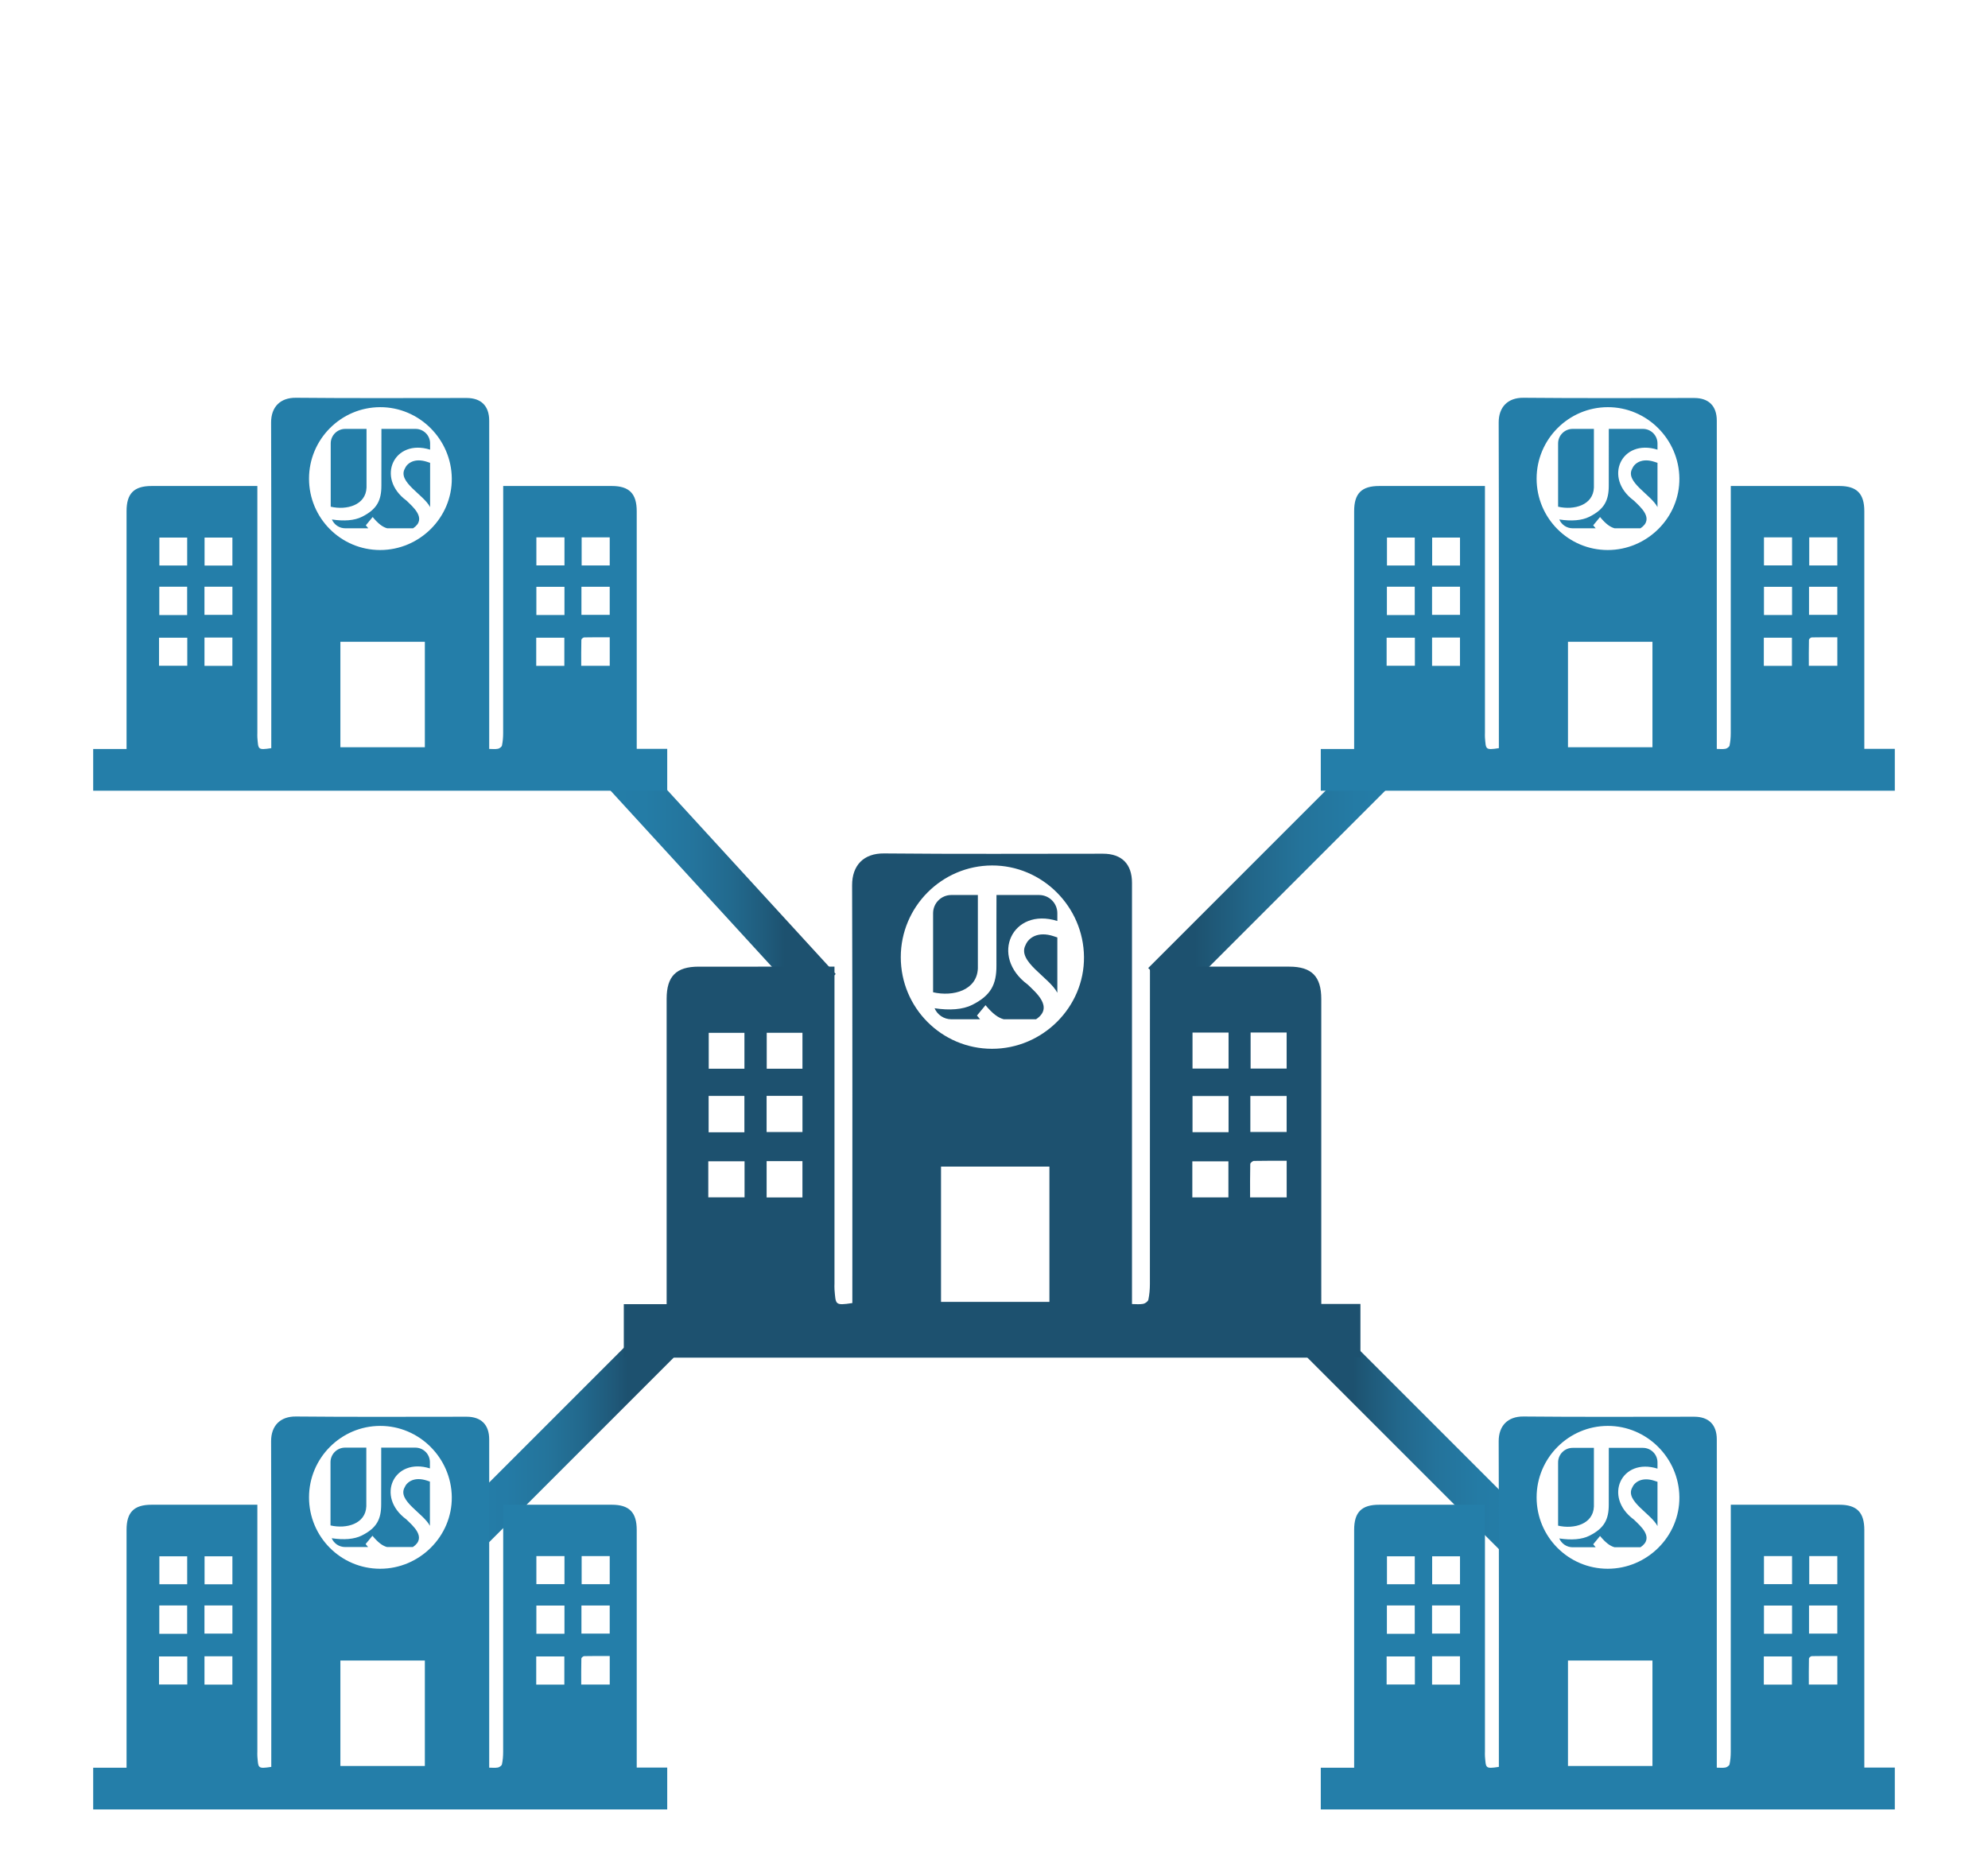 <?xml version="1.0" encoding="utf-8"?>
<!-- Generator: Adobe Illustrator 25.0.0, SVG Export Plug-In . SVG Version: 6.00 Build 0)  -->
<svg version="1.1" id="Layer_1" xmlns="http://www.w3.org/2000/svg" xmlns:xlink="http://www.w3.org/1999/xlink" x="0px" y="0px"
	 viewBox="0 0 288 270" style="enable-background:new 0 0 288 270;" xml:space="preserve">
<style type="text/css">
	.st0{fill:url(#SVGID_1_);}
	.st1{fill:url(#SVGID_2_);}
	.st2{fill:url(#SVGID_3_);}
	.st3{fill:url(#SVGID_4_);}
	.st4{fill:#1D516F;}
	.st5{fill:#247EA9;}
</style>
<g>
	<linearGradient id="SVGID_1_" gradientUnits="userSpaceOnUse" x1="82.377" y1="124.504" x2="121.071" y2="124.504">
		<stop  offset="0" style="stop-color:#247EA9"/>
		<stop  offset="0.286" style="stop-color:#247CA6"/>
		<stop  offset="0.466" style="stop-color:#24749C"/>
		<stop  offset="0.615" style="stop-color:#22698D"/>
		<stop  offset="0.748" style="stop-color:#1F5A7A"/>
		<stop  offset="0.81" style="stop-color:#1D516F"/>
	</linearGradient>
	<polygon class="st0" points="116.566,145.227 82.377,107.908 86.882,103.78 121.071,141.1 	"/>
	<linearGradient id="SVGID_2_" gradientUnits="userSpaceOnUse" x1="187.664" y1="208.164" x2="222.763" y2="208.164">
		<stop  offset="0.24" style="stop-color:#1D516F"/>
		<stop  offset="0.281" style="stop-color:#1E5776"/>
		<stop  offset="0.426" style="stop-color:#22678B"/>
		<stop  offset="0.584" style="stop-color:#24739B"/>
		<stop  offset="0.761" style="stop-color:#247BA5"/>
		<stop  offset="1" style="stop-color:#247EA9"/>
	</linearGradient>
	<polygon class="st1" points="218.442,225.713 187.664,194.935 191.985,190.614 222.763,221.392 	"/>
	<linearGradient id="SVGID_3_" gradientUnits="userSpaceOnUse" x1="64.722" y1="208.234" x2="98.704" y2="208.234">
		<stop  offset="0" style="stop-color:#247EA9"/>
		<stop  offset="0.254" style="stop-color:#247BA6"/>
		<stop  offset="0.43" style="stop-color:#24749B"/>
		<stop  offset="0.582" style="stop-color:#22688C"/>
		<stop  offset="0.72" style="stop-color:#1F5878"/>
		<stop  offset="0.77" style="stop-color:#1D516F"/>
	</linearGradient>
	<polygon class="st2" points="69.043,225.225 98.705,195.563 94.384,191.242 64.722,220.904 	"/>
	<linearGradient id="SVGID_4_" gradientUnits="userSpaceOnUse" x1="166.34" y1="124.504" x2="206.449" y2="124.504">
		<stop  offset="0.168" style="stop-color:#1D516F"/>
		<stop  offset="0.2" style="stop-color:#1E5573"/>
		<stop  offset="0.37" style="stop-color:#226689"/>
		<stop  offset="0.552" style="stop-color:#24739A"/>
		<stop  offset="0.751" style="stop-color:#247BA5"/>
		<stop  offset="1" style="stop-color:#247EA9"/>
	</linearGradient>
	<polygon class="st3" points="170.661,144.558 206.449,108.77 202.128,104.449 166.34,140.238 	"/>
	<path class="st4" d="M191.415,188.897c1.848,0,3.717,0,5.669,0c0,2.641,0,5.168,0,7.782c-35.531,0-71.084,0-106.714,0
		c0-2.53,0-5.06,0-7.752c2.06,0,4.128,0,6.205,0c0-1.061,0-1.96,0-2.859c0-13.791,0-27.582,0-41.373c0-3.273,1.382-4.66,4.644-4.661
		c6.145-0.002,12.29-0.001,18.434-0.001c0.374,0,0.747,0,1.238,0c0,0.53,0,0.939,0,1.348c0,14.838,0,29.677,0,44.515
		c0,0.314-0.024,0.631,0.004,0.942c0.191,2.135,0.013,2.328,2.583,1.929c0-20.177,0.03-40.35-0.034-60.523
		c-0.009-2.866,1.663-4.64,4.616-4.611c10.578,0.104,21.157,0.04,31.736,0.041c2.707,0,4.195,1.494,4.195,4.214
		c0.001,19.796,0,39.592,0,59.388c0,0.485,0,0.97,0,1.636c0.537,0,1.092,0.07,1.617-0.027c0.289-0.054,0.702-0.35,0.755-0.601
		c0.158-0.743,0.221-1.517,0.222-2.279c0.011-14.873,0.008-29.747,0.008-44.62c0-0.409,0-0.818,0-1.352c0.488,0,0.861,0,1.234,0
		c6.319,0,12.639-0.002,18.958,0.001c3.236,0.002,4.628,1.415,4.628,4.684c0,13.791,0,27.582,0,41.373
		C191.415,186.961,191.415,187.831,191.415,188.897z M130.495,138.659c-0.002,7.331,5.908,13.269,13.214,13.275
		c7.342,0.007,13.399-6.044,13.328-13.314c-0.071-7.297-6.065-13.26-13.315-13.244C136.432,125.393,130.497,131.353,130.495,138.659
		z M152.028,168.998c-5.279,0-10.49,0-15.703,0c0,6.579,0,13.083,0,19.602c5.27,0,10.456,0,15.703,0
		C152.028,182.06,152.028,175.581,152.028,168.998z M177.981,164.018c0-1.781,0-3.502,0-5.244c-1.791,0-3.511,0-5.222,0
		c0,1.805,0,3.528,0,5.244C174.542,164.018,176.24,164.018,177.981,164.018z M181.137,163.986c1.832,0,3.553,0,5.258,0
		c0-1.789,0-3.485,0-5.217c-1.781,0-3.498,0-5.258,0C181.137,160.541,181.137,162.238,181.137,163.986z M177.959,173.464
		c0-1.736,0-3.475,0-5.226c-1.784,0-3.502,0-5.227,0c0,1.777,0,3.47,0,5.226C174.482,173.464,176.174,173.464,177.959,173.464z
		 M181.175,149.577c0,1.821,0,3.536,0,5.223c1.802,0,3.519,0,5.22,0c0-1.786,0-3.477,0-5.223
		C184.644,149.577,182.953,149.577,181.175,149.577z M186.399,168.157c-1.634,0-3.192-0.016-4.748,0.02
		c-0.187,0.004-0.523,0.285-0.527,0.444c-0.039,1.615-0.024,3.231-0.024,4.842c1.865,0,3.554,0,5.3,0
		C186.399,171.712,186.399,170.021,186.399,168.157z M172.759,149.582c0,1.818,0,3.533,0,5.217c1.804,0,3.52,0,5.222,0
		c0-1.783,0-3.47,0-5.217C176.223,149.582,174.534,149.582,172.759,149.582z M102.61,173.452c1.826,0,3.519,0,5.252,0
		c0-1.772,0-3.469,0-5.22c-1.77,0-3.489,0-5.252,0C102.61,170.004,102.61,171.699,102.61,173.452z M107.839,164.032
		c0-1.799,0-3.52,0-5.275c-1.764,0-3.455,0-5.18,0c0,1.786,0,3.508,0,5.275C104.397,164.032,106.061,164.032,107.839,164.032z
		 M111.057,163.99c1.771,0,3.487,0,5.196,0c0-1.787,0-3.485,0-5.24c-1.751,0-3.442,0-5.196,0
		C111.057,160.524,111.057,162.246,111.057,163.99z M111.06,173.472c1.751,0,3.438,0,5.189,0c0-1.773,0-3.491,0-5.262
		c-1.751,0-3.441,0-5.189,0C111.06,169.983,111.06,171.701,111.06,173.472z M102.674,149.622c0,1.776,0,3.489,0,5.196
		c1.777,0,3.466,0,5.17,0c0-1.767,0-3.458,0-5.196C106.088,149.622,104.4,149.622,102.674,149.622z M111.075,149.617
		c0,1.772,0,3.489,0,5.206c1.772,0,3.463,0,5.176,0c0-1.764,0-3.457,0-5.206C114.499,149.617,112.809,149.617,111.075,149.617z
		 M135.176,143.745v-11.451c0-1.457,1.181-2.638,2.638-2.638h3.848v10.626C141.535,143.469,138.07,144.416,135.176,143.745z
		 M152.618,135.617c-2.247-0.735-3.61,0.222-4.039,1.273c-1.284,2.396,3.432,4.671,4.597,6.929v-8.016
		C152.91,135.709,152.618,135.617,152.618,135.617z M141.532,147.118l1.239-1.502c1.049,1.256,1.815,1.812,2.634,2.04h4.688
		c2.607-1.734-0.069-3.911-1.195-5.015c-5.602-4.121-2.247-11.263,4.278-9.224v-1.122c0-1.457-1.181-2.638-2.638-2.638h-6.178
		c-0.003,1.166-0.017,6.833-0.007,10.242c0.008,2.729-0.813,4.32-3.521,5.676c-1.357,0.679-3.26,0.82-5.442,0.484
		c0.404,0.94,1.337,1.598,2.425,1.598h4.17C141.824,147.466,141.649,147.269,141.532,147.118z"/>
	<path class="st5" d="M92.242,108.483c1.44,0,2.897,0,4.418,0c0,2.058,0,4.027,0,6.064c-27.689,0-55.394,0-83.16,0
		c0-1.972,0-3.943,0-6.041c1.605,0,3.217,0,4.835,0c0-0.827,0-1.528,0-2.228c0-10.747,0-21.494,0-32.241
		c0-2.55,1.077-3.632,3.619-3.632c4.788-0.002,9.577,0,14.365,0c0.291,0,0.582,0,0.965,0c0,0.413,0,0.732,0,1.05
		c0,11.563,0,23.126,0,34.689c0,0.245-0.018,0.491,0.003,0.734c0.149,1.664,0.01,1.814,2.013,1.503
		c0-15.723,0.023-31.444-0.026-47.164c-0.007-2.233,1.296-3.616,3.597-3.594c8.243,0.081,16.487,0.031,24.731,0.032
		c2.109,0,3.269,1.165,3.269,3.284c0.001,15.427,0,30.853,0,46.28c0,0.378,0,0.756,0,1.275c0.418,0,0.851,0.054,1.26-0.021
		c0.225-0.042,0.547-0.273,0.588-0.468c0.123-0.579,0.172-1.182,0.173-1.776c0.009-11.59,0.007-23.181,0.007-34.771
		c0-0.319,0-0.637,0-1.054c0.38,0,0.671,0,0.962,0c4.925,0,9.849-0.002,14.774,0.001c2.521,0.001,3.607,1.103,3.607,3.65
		c0,10.747,0,21.494,0,32.241C92.242,106.974,92.242,107.653,92.242,108.483z M44.768,69.334
		c-0.002,5.713,4.604,10.34,10.297,10.345c5.722,0.005,10.441-4.71,10.386-10.375c-0.055-5.687-4.726-10.333-10.376-10.32
		C49.395,58.996,44.77,63.64,44.768,69.334z M61.548,92.976c-4.114,0-8.174,0-12.237,0c0,5.127,0,10.195,0,15.275
		c4.107,0,8.148,0,12.237,0C61.548,103.155,61.548,98.106,61.548,92.976z M81.773,89.095c0-1.388,0-2.729,0-4.087
		c-1.396,0-2.736,0-4.07,0c0,1.407,0,2.75,0,4.087C79.093,89.095,80.416,89.095,81.773,89.095z M84.232,89.07
		c1.428,0,2.769,0,4.097,0c0-1.394,0-2.716,0-4.066c-1.388,0-2.726,0-4.097,0C84.232,86.386,84.232,87.708,84.232,89.07z
		 M81.756,96.457c0-1.353,0-2.708,0-4.072c-1.39,0-2.729,0-4.073,0c0,1.385,0,2.704,0,4.072
		C79.046,96.457,80.365,96.457,81.756,96.457z M84.262,77.842c0,1.419,0,2.756,0,4.07c1.404,0,2.742,0,4.068,0
		c0-1.392,0-2.71,0-4.07C86.965,77.842,85.647,77.842,84.262,77.842z M88.332,92.321c-1.273,0-2.487-0.012-3.7,0.016
		c-0.146,0.003-0.408,0.222-0.411,0.346c-0.031,1.258-0.019,2.518-0.019,3.773c1.453,0,2.769,0,4.13,0
		C88.332,95.091,88.332,93.774,88.332,92.321z M77.704,77.846c0,1.417,0,2.754,0,4.065c1.406,0,2.743,0,4.07,0
		c0-1.389,0-2.704,0-4.065C80.403,77.846,79.087,77.846,77.704,77.846z M23.038,96.447c1.423,0,2.742,0,4.093,0
		c0-1.381,0-2.703,0-4.068c-1.379,0-2.719,0-4.093,0C23.038,93.76,23.038,95.081,23.038,96.447z M27.113,89.106
		c0-1.402,0-2.743,0-4.11c-1.374,0-2.692,0-4.036,0c0,1.392,0,2.734,0,4.11C24.431,89.106,25.728,89.106,27.113,89.106z
		 M29.621,89.074c1.38,0,2.717,0,4.049,0c0-1.393,0-2.716,0-4.083c-1.364,0-2.683,0-4.049,0
		C29.621,86.373,29.621,87.715,29.621,89.074z M29.623,96.463c1.365,0,2.679,0,4.043,0c0-1.382,0-2.72,0-4.101
		c-1.364,0-2.682,0-4.043,0C29.623,93.744,29.623,95.083,29.623,96.463z M23.088,77.877c0,1.384,0,2.719,0,4.049
		c1.385,0,2.701,0,4.029,0c0-1.377,0-2.694,0-4.049C25.749,77.877,24.433,77.877,23.088,77.877z M29.635,77.873
		c0,1.381,0,2.719,0,4.057c1.381,0,2.698,0,4.033,0c0-1.375,0-2.694,0-4.057C32.303,77.873,30.986,77.873,29.635,77.873z
		 M47.91,73.403v-9.161c0-1.166,0.945-2.11,2.11-2.11h3.078v8.501C52.997,73.182,50.225,73.94,47.91,73.403z M61.863,66.901
		c-1.798-0.588-2.888,0.178-3.231,1.018c-1.027,1.917,2.745,3.737,3.678,5.543v-6.413C62.097,66.974,61.863,66.901,61.863,66.901z
		 M52.995,76.101l0.991-1.202c0.839,1.005,1.452,1.45,2.107,1.632h3.75c2.086-1.387-0.055-3.129-0.956-4.012
		c-4.481-3.297-1.797-9.01,3.423-7.379v-0.898c0-1.166-0.945-2.11-2.11-2.11h-4.943c-0.002,0.933-0.014,5.466-0.006,8.194
		c0.006,2.183-0.65,3.456-2.816,4.541c-1.085,0.543-2.608,0.656-4.354,0.387c0.323,0.752,1.07,1.278,1.94,1.278h3.336
		C53.228,76.38,53.089,76.222,52.995,76.101z"/>
	<path class="st5" d="M92.242,256.062c1.44,0,2.897,0,4.418,0c0,2.058,0,4.027,0,6.064c-27.689,0-55.394,0-83.16,0
		c0-1.972,0-3.943,0-6.041c1.605,0,3.217,0,4.835,0c0-0.827,0-1.528,0-2.228c0-10.747,0-21.494,0-32.241
		c0-2.55,1.077-3.632,3.619-3.632c4.788-0.002,9.577,0,14.365,0c0.291,0,0.582,0,0.965,0c0,0.413,0,0.732,0,1.05
		c0,11.563,0,23.126,0,34.689c0,0.245-0.018,0.491,0.003,0.734c0.149,1.664,0.01,1.814,2.013,1.503
		c0-15.723,0.023-31.444-0.026-47.164c-0.007-2.233,1.296-3.616,3.597-3.594c8.243,0.081,16.487,0.031,24.731,0.032
		c2.109,0,3.269,1.165,3.269,3.284c0.001,15.427,0,30.853,0,46.28c0,0.378,0,0.756,0,1.275c0.418,0,0.851,0.054,1.26-0.021
		c0.225-0.042,0.547-0.273,0.588-0.468c0.123-0.579,0.172-1.182,0.173-1.776c0.009-11.59,0.007-23.181,0.007-34.771
		c0-0.319,0-0.637,0-1.054c0.38,0,0.671,0,0.962,0c4.925,0,9.849-0.002,14.774,0.001c2.521,0.001,3.607,1.103,3.607,3.65
		c0,10.747,0,21.494,0,32.241C92.242,254.553,92.242,255.232,92.242,256.062z M44.768,216.913
		c-0.002,5.713,4.604,10.34,10.297,10.345c5.722,0.005,10.441-4.71,10.386-10.375c-0.055-5.687-4.726-10.333-10.376-10.32
		C49.395,206.575,44.77,211.22,44.768,216.913z M61.548,240.555c-4.114,0-8.174,0-12.237,0c0,5.127,0,10.195,0,15.275
		c4.107,0,8.148,0,12.237,0C61.548,250.734,61.548,245.685,61.548,240.555z M81.773,236.675c0-1.388,0-2.729,0-4.087
		c-1.396,0-2.736,0-4.07,0c0,1.407,0,2.75,0,4.087C79.093,236.675,80.416,236.675,81.773,236.675z M84.232,236.649
		c1.428,0,2.769,0,4.097,0c0-1.394,0-2.716,0-4.066c-1.388,0-2.726,0-4.097,0C84.232,233.965,84.232,235.288,84.232,236.649z
		 M81.756,244.036c0-1.352,0-2.708,0-4.072c-1.39,0-2.729,0-4.073,0c0,1.385,0,2.704,0,4.072
		C79.046,244.036,80.365,244.036,81.756,244.036z M84.262,225.421c0,1.419,0,2.756,0,4.07c1.404,0,2.742,0,4.068,0
		c0-1.392,0-2.71,0-4.07C86.965,225.421,85.647,225.421,84.262,225.421z M88.332,239.9c-1.273,0-2.487-0.012-3.7,0.016
		c-0.146,0.003-0.408,0.222-0.411,0.346c-0.031,1.258-0.019,2.518-0.019,3.773c1.453,0,2.769,0,4.13,0
		C88.332,242.67,88.332,241.353,88.332,239.9z M77.704,225.425c0,1.417,0,2.754,0,4.065c1.406,0,2.743,0,4.07,0
		c0-1.389,0-2.704,0-4.065C80.403,225.425,79.087,225.425,77.704,225.425z M23.038,244.026c1.423,0,2.742,0,4.093,0
		c0-1.381,0-2.703,0-4.068c-1.379,0-2.719,0-4.093,0C23.038,241.339,23.038,242.66,23.038,244.026z M27.113,236.685
		c0-1.402,0-2.743,0-4.11c-1.374,0-2.692,0-4.036,0c0,1.392,0,2.734,0,4.11C24.431,236.685,25.728,236.685,27.113,236.685z
		 M29.621,236.653c1.38,0,2.717,0,4.049,0c0-1.393,0-2.716,0-4.083c-1.364,0-2.683,0-4.049,0
		C29.621,233.952,29.621,235.294,29.621,236.653z M29.623,244.042c1.365,0,2.679,0,4.043,0c0-1.382,0-2.72,0-4.101
		c-1.364,0-2.682,0-4.043,0C29.623,241.323,29.623,242.662,29.623,244.042z M23.088,225.456c0,1.384,0,2.719,0,4.049
		c1.385,0,2.701,0,4.029,0c0-1.377,0-2.694,0-4.049C25.749,225.456,24.433,225.456,23.088,225.456z M29.635,225.452
		c0,1.381,0,2.719,0,4.057c1.381,0,2.698,0,4.033,0c0-1.375,0-2.694,0-4.057C32.303,225.452,30.986,225.452,29.635,225.452z
		 M47.88,220.982v-9.161c0-1.166,0.945-2.11,2.11-2.11h3.078v8.501C52.967,220.761,50.195,221.519,47.88,220.982z M61.833,214.48
		c-1.798-0.588-2.888,0.178-3.231,1.018c-1.027,1.917,2.745,3.737,3.678,5.543v-6.413C62.067,214.553,61.833,214.48,61.833,214.48z
		 M52.965,223.681l0.991-1.202c0.839,1.005,1.452,1.45,2.107,1.632h3.75c2.086-1.387-0.055-3.129-0.956-4.012
		c-4.481-3.297-1.797-9.01,3.423-7.379v-0.898c0-1.166-0.945-2.11-2.11-2.11h-4.943c-0.002,0.933-0.014,5.466-0.006,8.194
		c0.006,2.183-0.65,3.456-2.816,4.541c-1.085,0.543-2.608,0.656-4.354,0.387c0.323,0.752,1.07,1.278,1.94,1.278h3.336
		C53.198,223.959,53.058,223.801,52.965,223.681z"/>
	<path class="st5" d="M270.082,108.483c1.44,0,2.897,0,4.418,0c0,2.058,0,4.027,0,6.064c-27.689,0-55.394,0-83.16,0
		c0-1.972,0-3.943,0-6.041c1.605,0,3.217,0,4.835,0c0-0.827,0-1.528,0-2.228c0-10.747,0-21.494,0-32.241
		c0-2.55,1.077-3.632,3.619-3.632c4.788-0.002,9.577,0,14.365,0c0.291,0,0.582,0,0.965,0c0,0.413,0,0.732,0,1.05
		c0,11.563,0,23.126,0,34.689c0,0.245-0.018,0.491,0.003,0.734c0.149,1.664,0.01,1.814,2.013,1.503
		c0-15.723,0.023-31.444-0.026-47.164c-0.007-2.233,1.296-3.616,3.597-3.594c8.243,0.081,16.487,0.031,24.731,0.032
		c2.109,0,3.269,1.165,3.269,3.284c0.001,15.427,0,30.853,0,46.28c0,0.378,0,0.756,0,1.275c0.418,0,0.851,0.054,1.26-0.021
		c0.225-0.042,0.547-0.273,0.588-0.468c0.123-0.579,0.172-1.182,0.173-1.776c0.009-11.59,0.007-23.181,0.007-34.771
		c0-0.319,0-0.637,0-1.054c0.38,0,0.671,0,0.962,0c4.925,0,9.849-0.002,14.774,0.001c2.521,0.001,3.607,1.103,3.607,3.65
		c0,10.747,0,21.494,0,32.241C270.082,106.974,270.082,107.653,270.082,108.483z M222.608,69.334
		c-0.002,5.713,4.604,10.34,10.297,10.345c5.722,0.005,10.441-4.71,10.386-10.375c-0.055-5.687-4.726-10.333-10.376-10.32
		C227.235,58.996,222.61,63.64,222.608,69.334z M239.389,92.976c-4.114,0-8.174,0-12.237,0c0,5.127,0,10.195,0,15.275
		c4.107,0,8.148,0,12.237,0C239.389,103.155,239.389,98.106,239.389,92.976z M259.613,89.095c0-1.388,0-2.729,0-4.087
		c-1.396,0-2.736,0-4.07,0c0,1.407,0,2.75,0,4.087C256.934,89.095,258.256,89.095,259.613,89.095z M262.072,89.07
		c1.428,0,2.769,0,4.097,0c0-1.394,0-2.716,0-4.066c-1.388,0-2.726,0-4.097,0C262.072,86.386,262.072,87.708,262.072,89.07z
		 M259.596,96.457c0-1.353,0-2.708,0-4.072c-1.39,0-2.729,0-4.073,0c0,1.385,0,2.704,0,4.072
		C256.887,96.457,258.205,96.457,259.596,96.457z M262.102,77.842c0,1.419,0,2.756,0,4.07c1.404,0,2.742,0,4.068,0
		c0-1.392,0-2.71,0-4.07C264.805,77.842,263.488,77.842,262.102,77.842z M266.173,92.321c-1.273,0-2.487-0.012-3.7,0.016
		c-0.146,0.003-0.408,0.222-0.411,0.346c-0.031,1.258-0.019,2.518-0.019,3.773c1.453,0,2.769,0,4.13,0
		C266.173,95.091,266.173,93.774,266.173,92.321z M255.544,77.846c0,1.417,0,2.754,0,4.065c1.406,0,2.743,0,4.07,0
		c0-1.389,0-2.704,0-4.065C258.244,77.846,256.927,77.846,255.544,77.846z M200.879,96.447c1.423,0,2.742,0,4.093,0
		c0-1.381,0-2.703,0-4.068c-1.379,0-2.719,0-4.093,0C200.879,93.76,200.879,95.081,200.879,96.447z M204.954,89.106
		c0-1.402,0-2.743,0-4.11c-1.374,0-2.692,0-4.036,0c0,1.392,0,2.734,0,4.11C202.271,89.106,203.568,89.106,204.954,89.106z
		 M207.461,89.074c1.38,0,2.717,0,4.049,0c0-1.393,0-2.716,0-4.083c-1.364,0-2.683,0-4.049,0
		C207.461,86.373,207.461,87.715,207.461,89.074z M207.463,96.463c1.365,0,2.679,0,4.043,0c0-1.382,0-2.72,0-4.101
		c-1.364,0-2.682,0-4.043,0C207.463,93.744,207.463,95.083,207.463,96.463z M200.928,77.877c0,1.384,0,2.719,0,4.049
		c1.385,0,2.701,0,4.029,0c0-1.377,0-2.694,0-4.049C203.589,77.877,202.274,77.877,200.928,77.877z M207.475,77.873
		c0,1.381,0,2.719,0,4.057c1.381,0,2.698,0,4.033,0c0-1.375,0-2.694,0-4.057C210.144,77.873,208.827,77.873,207.475,77.873z
		 M225.72,73.403v-9.161c0-1.166,0.945-2.11,2.11-2.11h3.078v8.501C230.807,73.182,228.035,73.94,225.72,73.403z M239.673,66.901
		c-1.798-0.588-2.888,0.178-3.231,1.018c-1.027,1.917,2.745,3.737,3.678,5.543v-6.413C239.907,66.974,239.673,66.901,239.673,66.901
		z M230.805,76.101l0.991-1.202c0.839,1.005,1.452,1.45,2.107,1.632h3.75c2.086-1.387-0.055-3.129-0.956-4.012
		c-4.481-3.297-1.797-9.01,3.423-7.379v-0.898c0-1.166-0.945-2.11-2.11-2.11h-4.943c-0.002,0.933-0.014,5.466-0.006,8.194
		c0.006,2.183-0.65,3.456-2.816,4.541c-1.085,0.543-2.608,0.656-4.354,0.387c0.323,0.752,1.07,1.278,1.94,1.278h3.336
		C231.038,76.38,230.899,76.222,230.805,76.101z"/>
	<path class="st5" d="M270.082,256.062c1.44,0,2.897,0,4.418,0c0,2.058,0,4.027,0,6.064c-27.689,0-55.394,0-83.16,0
		c0-1.972,0-3.943,0-6.041c1.605,0,3.217,0,4.835,0c0-0.827,0-1.528,0-2.228c0-10.747,0-21.494,0-32.241
		c0-2.55,1.077-3.632,3.619-3.632c4.788-0.002,9.577,0,14.365,0c0.291,0,0.582,0,0.965,0c0,0.413,0,0.732,0,1.05
		c0,11.563,0,23.126,0,34.689c0,0.245-0.018,0.491,0.003,0.734c0.149,1.664,0.01,1.814,2.013,1.503
		c0-15.723,0.023-31.444-0.026-47.164c-0.007-2.233,1.296-3.616,3.597-3.594c8.243,0.081,16.487,0.031,24.731,0.032
		c2.109,0,3.269,1.165,3.269,3.284c0.001,15.427,0,30.853,0,46.28c0,0.378,0,0.756,0,1.275c0.418,0,0.851,0.054,1.26-0.021
		c0.225-0.042,0.547-0.273,0.588-0.468c0.123-0.579,0.172-1.182,0.173-1.776c0.009-11.59,0.007-23.181,0.007-34.771
		c0-0.319,0-0.637,0-1.054c0.38,0,0.671,0,0.962,0c4.925,0,9.849-0.002,14.774,0.001c2.521,0.001,3.607,1.103,3.607,3.65
		c0,10.747,0,21.494,0,32.241C270.082,254.553,270.082,255.232,270.082,256.062z M222.608,216.913
		c-0.002,5.713,4.604,10.34,10.297,10.345c5.722,0.005,10.441-4.71,10.386-10.375c-0.055-5.687-4.726-10.333-10.376-10.32
		C227.235,206.575,222.61,211.22,222.608,216.913z M239.389,240.555c-4.114,0-8.174,0-12.237,0c0,5.127,0,10.195,0,15.275
		c4.107,0,8.148,0,12.237,0C239.389,250.734,239.389,245.685,239.389,240.555z M259.613,236.675c0-1.388,0-2.729,0-4.087
		c-1.396,0-2.736,0-4.07,0c0,1.407,0,2.75,0,4.087C256.934,236.675,258.256,236.675,259.613,236.675z M262.072,236.649
		c1.428,0,2.769,0,4.097,0c0-1.394,0-2.716,0-4.066c-1.388,0-2.726,0-4.097,0C262.072,233.965,262.072,235.288,262.072,236.649z
		 M259.596,244.036c0-1.352,0-2.708,0-4.072c-1.39,0-2.729,0-4.073,0c0,1.385,0,2.704,0,4.072
		C256.887,244.036,258.205,244.036,259.596,244.036z M262.102,225.421c0,1.419,0,2.756,0,4.07c1.404,0,2.742,0,4.068,0
		c0-1.392,0-2.71,0-4.07C264.805,225.421,263.488,225.421,262.102,225.421z M266.173,239.9c-1.273,0-2.487-0.012-3.7,0.016
		c-0.146,0.003-0.408,0.222-0.411,0.346c-0.031,1.258-0.019,2.518-0.019,3.773c1.453,0,2.769,0,4.13,0
		C266.173,242.67,266.173,241.353,266.173,239.9z M255.544,225.425c0,1.417,0,2.754,0,4.065c1.406,0,2.743,0,4.07,0
		c0-1.389,0-2.704,0-4.065C258.244,225.425,256.927,225.425,255.544,225.425z M200.879,244.026c1.423,0,2.742,0,4.093,0
		c0-1.381,0-2.703,0-4.068c-1.379,0-2.719,0-4.093,0C200.879,241.339,200.879,242.66,200.879,244.026z M204.954,236.685
		c0-1.402,0-2.743,0-4.11c-1.374,0-2.692,0-4.036,0c0,1.392,0,2.734,0,4.11C202.271,236.685,203.568,236.685,204.954,236.685z
		 M207.461,236.653c1.38,0,2.717,0,4.049,0c0-1.393,0-2.716,0-4.083c-1.364,0-2.683,0-4.049,0
		C207.461,233.952,207.461,235.294,207.461,236.653z M207.463,244.042c1.365,0,2.679,0,4.043,0c0-1.382,0-2.72,0-4.101
		c-1.364,0-2.682,0-4.043,0C207.463,241.323,207.463,242.662,207.463,244.042z M200.928,225.456c0,1.384,0,2.719,0,4.049
		c1.385,0,2.701,0,4.029,0c0-1.377,0-2.694,0-4.049C203.589,225.456,202.274,225.456,200.928,225.456z M207.475,225.452
		c0,1.381,0,2.719,0,4.057c1.381,0,2.698,0,4.033,0c0-1.375,0-2.694,0-4.057C210.144,225.452,208.827,225.452,207.475,225.452z
		 M225.72,221.015v-9.161c0-1.166,0.945-2.11,2.11-2.11h3.078v8.501C230.807,220.795,228.035,221.552,225.72,221.015z
		 M239.673,214.513c-1.798-0.588-2.888,0.178-3.231,1.018c-1.027,1.917,2.745,3.737,3.678,5.543v-6.413
		C239.907,214.586,239.673,214.513,239.673,214.513z M230.805,223.714l0.991-1.202c0.839,1.005,1.452,1.45,2.107,1.632h3.75
		c2.086-1.387-0.055-3.129-0.956-4.012c-4.481-3.297-1.797-9.01,3.423-7.379v-0.898c0-1.166-0.945-2.11-2.11-2.11h-4.943
		c-0.002,0.933-0.014,5.466-0.006,8.194c0.006,2.183-0.65,3.456-2.816,4.541c-1.085,0.543-2.608,0.656-4.354,0.387
		c0.323,0.752,1.07,1.278,1.94,1.278h3.336C231.038,223.992,230.899,223.834,230.805,223.714z"/>
</g>
</svg>

